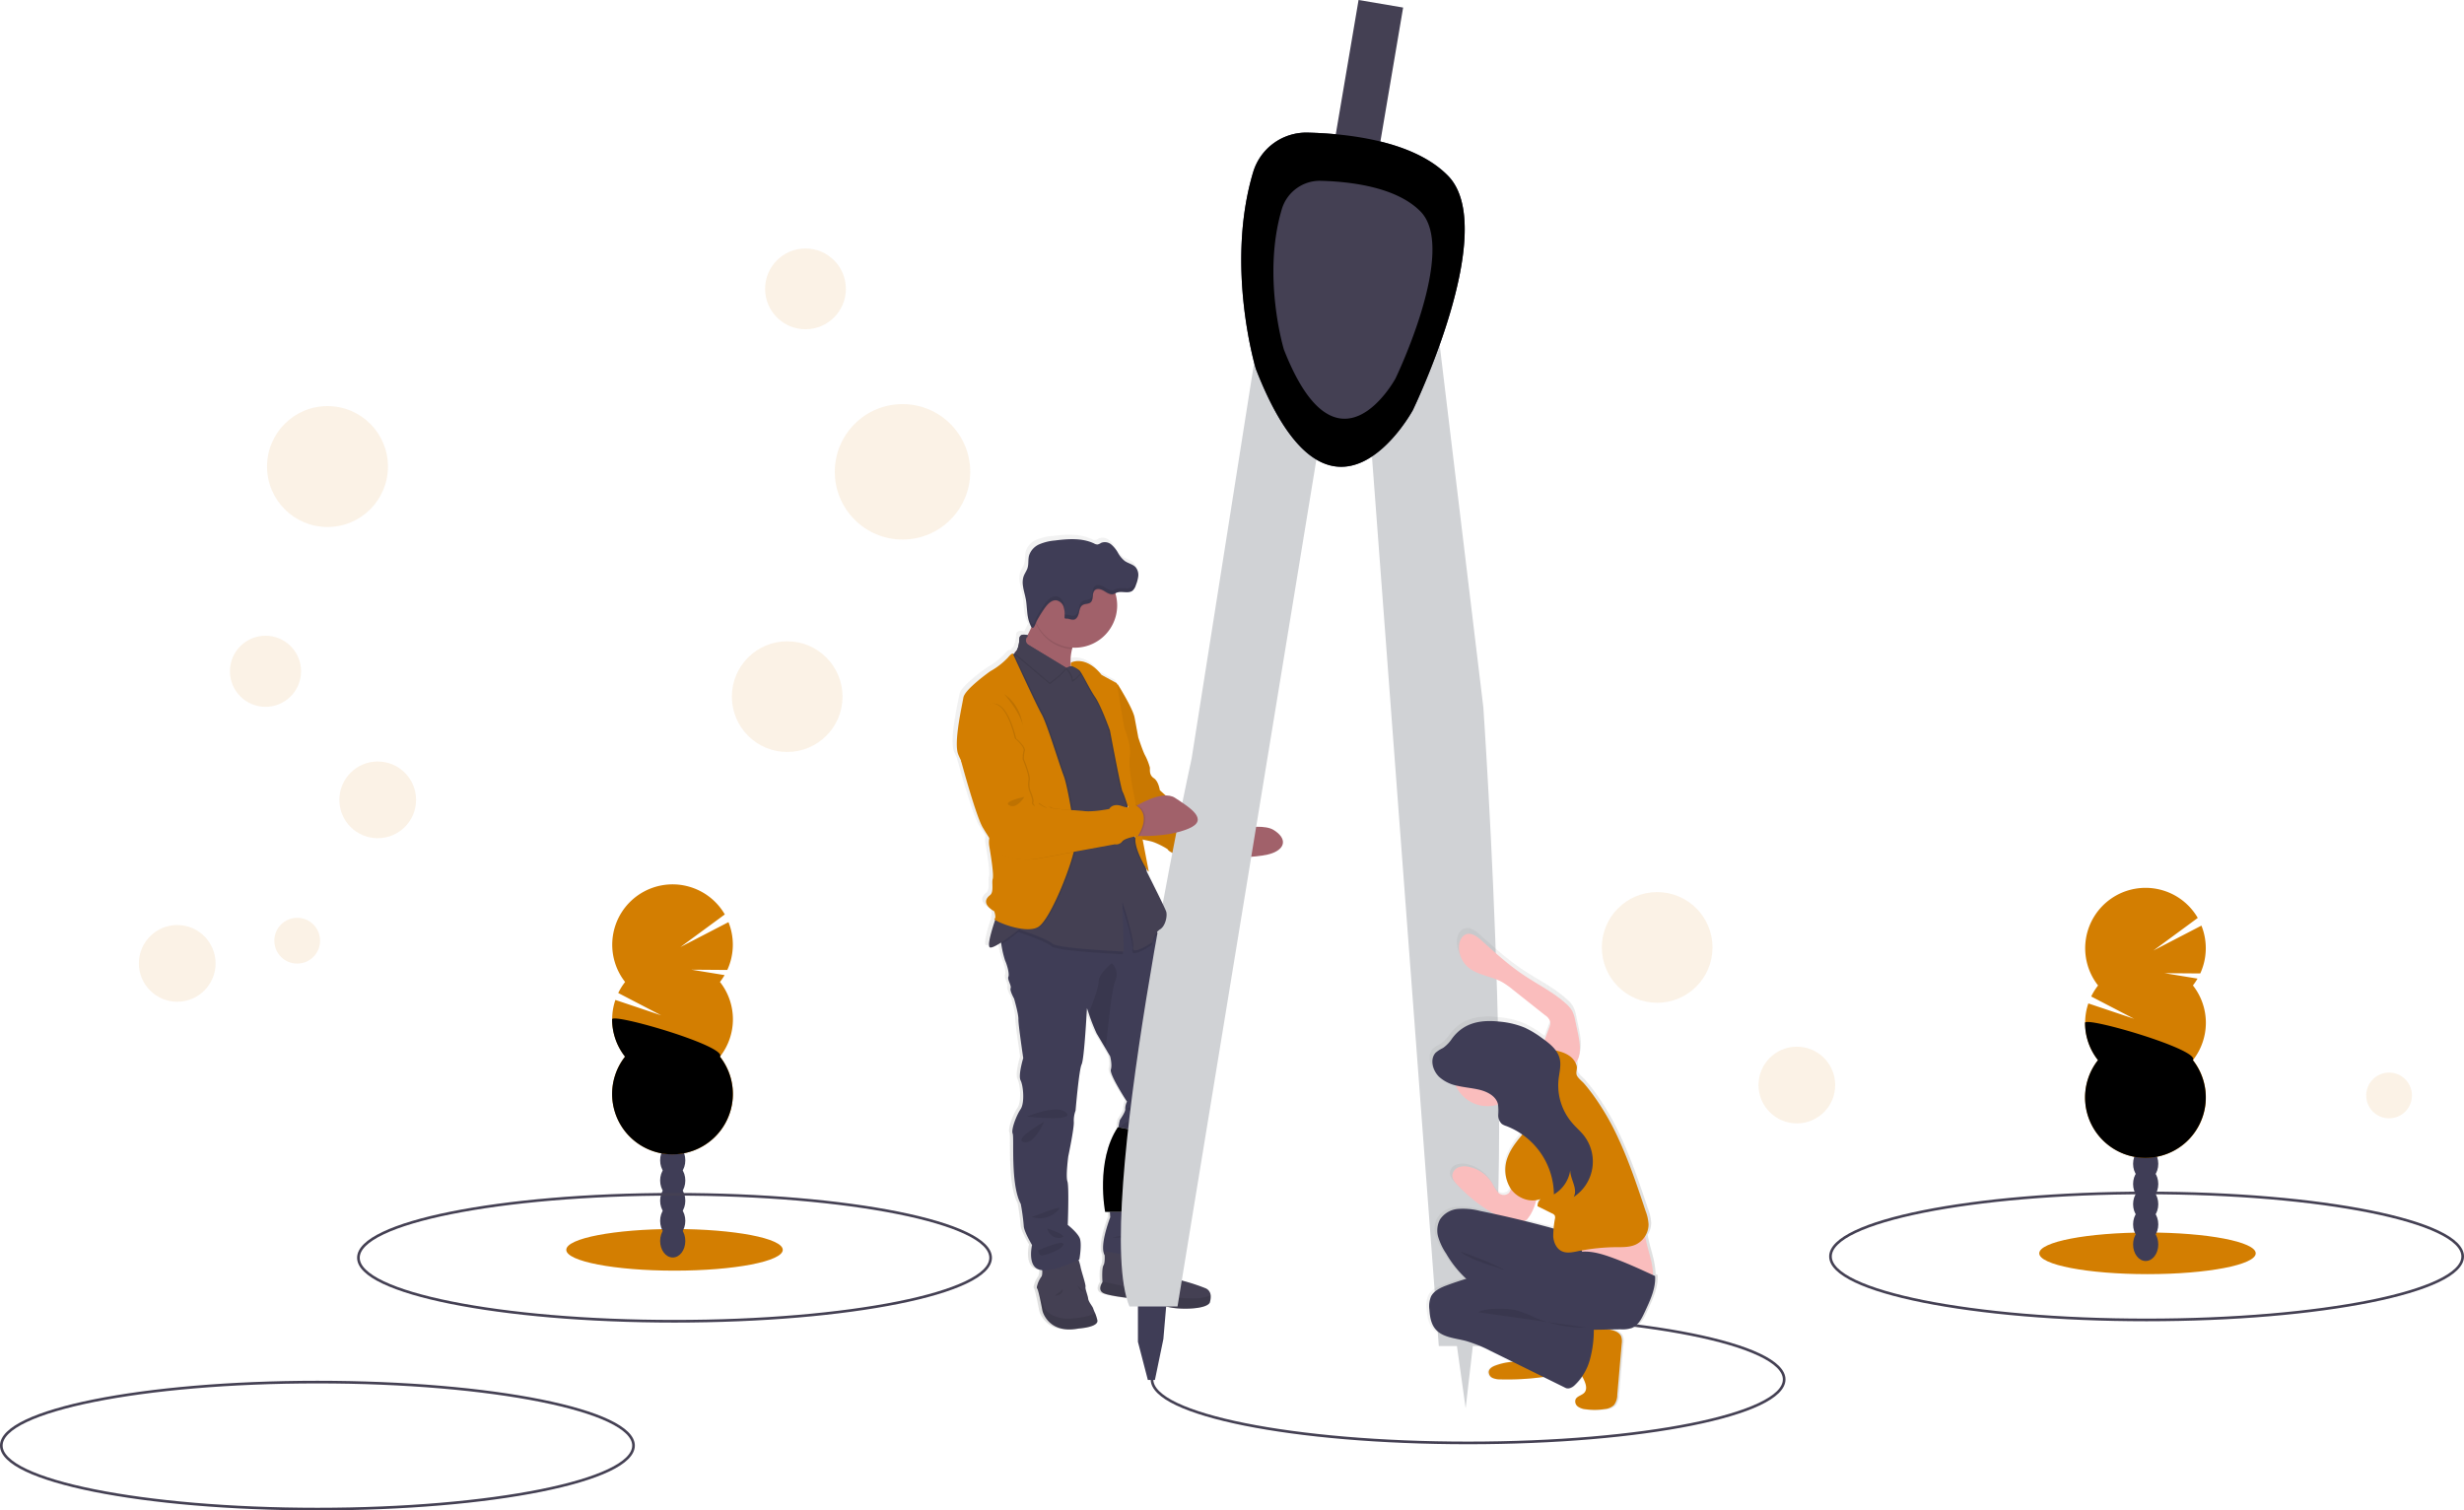 <svg xmlns="http://www.w3.org/2000/svg" xmlns:xlink="http://www.w3.org/1999/xlink" width="931.5" height="570.972" viewBox="0 0 931.5 570.971"><style><![CDATA[.B{opacity:.1}.C{fill:#d37e01}.D{fill:#444053}.E{fill:#3f3d56}.F{stroke:#444053}.G{fill:#a1616a}.H{fill:#d0d2d5}]]></style><defs><linearGradient id="A" gradientUnits="userSpaceOnUse"><stop offset="0" stop-color="gray" stop-opacity=".25"/><stop offset=".54" stop-color="gray" stop-opacity=".12"/><stop offset="1" stop-color="gray" stop-opacity=".1"/></linearGradient><linearGradient id="B" x1="626.74" y1="441.981" x2="539.27" y2="441.981" xlink:href="#A"/><linearGradient xlink:href="#A" id="C" x1="408.64" y1="502.572" x2="408.64" y2="202.162"/><path id="D" d="M422.6 426.102l8 1.6s-9.07 25.1-2.67 30.43H417.8s-3.74-19.22 4.8-32.03z"/><path id="E" d="M473.73 65.13a21 21 0 0 1 20.71-15c15.8.4 40.25 3.28 53 16.34 19.76 20.3-13.35 88.63-13.35 88.63s-31 57.13-59.26-15.48c-.04.06-11.76-38.82-1.1-74.5z"/><path id="F" d="M272.15 371.242a22.27 22.27 0 0 0 1.77-2.62l-12.5-2.05 13.53.1a22.87 22.87 0 0 0 .44-18.08l-18.16 9.42 16.78-12.33a22.82 22.82 0 1 0-37.69 25.54 22.52 22.52 0 0 0-2.6 4.16l16.24 8.44-17.32-5.82a22.78 22.78 0 0 0 3.68 21.43 22.82 22.82 0 1 0 35.87 0 22.82 22.82 0 0 0 0-28.21z"/><path id="G" d="M231.4 385.342a22.71 22.71 0 0 0 4.89 14.11 22.82 22.82 0 1 0 35.87 0c3.06-3.88-40.76-16.67-40.76-14.1z"/></defs><ellipse cx="811.5" cy="474.972" rx="119.5" ry="24" fill="none" class="F"/><path d="M360.54 283.792a27.37 27.37 0 0 0 1.19 2.61v.1s5.66 20.9 8.3 25.3l2.5 4a8.89 8.89 0 0 0 0 3c.8 4.66 1.77 11.07 1.33 12.48s.53 4.92-1 6.14-3.1 3.34 1.6 6.15c0 0 .88 2.37.1 2.9-.1.06 0 .2.22.36-1.3 3.82-3.18 10-2 10.44.65.25 2.4-.67 4.34-1.9.05.25.1.52.14.8a38.15 38.15 0 0 0 1.42 6.07c.86 1.9 1.72 5.13 1.26 6.2s1.26 3.42.86 4.35 1.33 3.95 1.33 3.95 1.72 5.86 1.65 7.84 1.86 14.75 1.86 14.75-2 6.6-1 8.5 1.65 8.5 0 10.94-3.72 7.83-3.05 9.28-.93 19.37 3.1 26.75a82.26 82.26 0 0 1 1.13 8.3c0 2 3.18 7.3 3.18 7.3s-1.92 8 2.8 9.35a4.43 4.43 0 0 0 1 .19 4.49 4.49 0 0 1-.34 2.58 10.2 10.2 0 0 0-1.68 3.72 1 1 0 0 0 .09.75c.53.6 2 8.5 2 8.5s2.12 8.9 13.8 6.72c0 0 7.9-.46 7.23-3.23a18.16 18.16 0 0 0-.86-2.68 17.33 17.33 0 0 1-.74-1.73c-.13-.66-1.8-2.5-1.92-3.76s-1.2-3.7-1-4.48-1.8-6.45-1.93-7.7a13.07 13.07 0 0 0-.75-2.56l.42-.2s1.06-5.93.14-8.1-4.58-5-4.58-5 .53-14.56-.13-16.54.33-9.48.33-9.48 2.25-10.6 2.12-13a11 11 0 0 1 .66-4.35s1.4-15.6 2.32-17.6 2-21.34 2-21.34l.62 1.78a68.37 68.37 0 0 0 3.1 7.83c.5.8 2 3.36 3.28 5.5l1.9 3.2s.86 3.1.26 5 6.17 12.18 6.17 12.18a6.09 6.09 0 0 0-.66 2.77c.2 1-2.06 4.15-2.06 4.15s-.86 2.83-.33 3.82-.86 6.85-.86 6.85-2.26 12.9-2.8 14.43.27 11.92.27 11.92-4.16 10.65-2.23 14.2c.08 1.3.1 3.3-.42 4.12-.7 1.08-.5 5.07-.42 6.17v.3s-2.26 3 .6 4.22 12.54 2.1 12.54 2.1 9.2 2.64 13.65 3.36 13.73.46 14.4-2.24a7.21 7.21 0 0 0 .24-2.58 3.21 3.21 0 0 0-1.83-2.56 75.24 75.24 0 0 0-8.36-2.77s-4.38-1-4.78-2.9-6.63-7.18-6.63-7.18-.07-.37-.2-.87h.2l-.3-.3c-.3-1-.8-2.32-1.42-2.07a1.5 1.5 0 0 1 .68-2.06c2.4-1.3 3.85-5.46 3.18-9.94s-.8-3.7.6-6.26a12.3 12.3 0 0 0 1-6.19l3.67-13.68a20.7 20.7 0 0 0 1.06-5.2 9.72 9.72 0 0 1 1.06-4s1.66-9.5 3.12-11.66-1-9.82-1-9.82-2.25-11.85-2.12-17.26-5.84-24.17-5.84-24.17a6.28 6.28 0 0 1-.92-4.09c.12-1.12-.58-2.94-1.37-4.57l-.25-.5a4.43 4.43 0 0 1 1.09-1c1.64-1 2.4-3.63 2.42-5.48l-22.6-53.3c0-.16 10.47-21.55 10.44-21.7-.62-3.5-6.54-12.82-6.54-12.82a.75.75 0 0 0-.25-.29c-1.33-.6-5.83-3.16-5.83-3.16-3.53-4.36-6.84-5.26-9-5.23a6.12 6.12 0 0 0-2 .31 4.41 4.41 0 0 0-.67.27l-.1.87a17.84 17.84 0 0 1 .47-6c.05-.17.1-.35.14-.52h1a16.12 16.12 0 0 0 16.17-16.07 16.32 16.32 0 0 0-.62-4.45l-.08-.23.5-.22c2-.74 4.5.52 6.13-.82a4.65 4.65 0 0 0 1.22-2.11 12.67 12.67 0 0 0 .89-3.35v-.6a1.09 1.09 0 0 0 0-.18 1.7 1.7 0 0 0 0-.22v-.27c0-.1 0 0 0 0a3.89 3.89 0 0 0-.86-2c-1.06-1.24-2.83-1.54-4.17-2.45a10.09 10.09 0 0 1-2.67-3.13 11.64 11.64 0 0 0-2.59-3.19 3.81 3.81 0 0 0-3.89-.61 4.39 4.39 0 0 1-1.28.6 2.67 2.67 0 0 1-1.41-.38c-4.6-2.15-10-1.77-15-1.13a19.51 19.51 0 0 0-5.91 1.42 7 7 0 0 0-4 4.33c-.4 1.55-.1 3.23-.6 4.76-.34 1-1 1.92-1.42 2.93a6 6 0 0 0-.38 1.65v.16c-.17 2.27.72 4.66 1.15 7 .6 3.2.3 6.66 1.66 9.68a5.79 5.79 0 0 0 .52 1.06l-1.5 3.05c-.74-.2-3-.7-3.08 1.27a10.78 10.78 0 0 1-1.1 4.64 3.29 3.29 0 0 1-.33.23.64.64 0 0 0-.37.65l-.26.2a.64.64 0 0 0-.32.11c-.14-.24-.6-.26-2.06 1.48a28.1 28.1 0 0 1-6.63 5.1s-9.82 6.85-10.35 10-3.8 16.9-2.13 21.48zm43.12-33.42v-.1l.12.06zm26.68 224a2.14 2.14 0 0 1-.84.17z" fill="url(#C)"/><path d="M407.73 502.232c-11.53 2.16-13.63-6.68-13.63-6.68s-1.44-7.86-2-8.45a1 1 0 0 1-.09-.75 10.24 10.24 0 0 1 1.66-3.7c.72-.85.13-4.4.13-4.4l13.36-3.4a20.05 20.05 0 0 1 1.31 3.93c.14 1.24 2.1 6.88 1.9 7.66s.86 3.2 1 4.46 1.77 3.08 1.9 3.73a14 14 0 0 0 .72 1.73 16.83 16.83 0 0 1 .85 2.66c.68 2.74-7.1 3.2-7.1 3.2z" class="D"/><path d="M407.73 502.232c-11.53 2.16-13.63-6.68-13.63-6.68s-1.44-7.86-2-8.45a1 1 0 0 1-.09-.75l2.77 8s2.3 4.8 10.8 4.06c4.85-.4 7.23-1.3 8.4-2a16.83 16.83 0 0 1 .85 2.66c.7 2.7-7.1 3.16-7.1 3.16zm-8.98-12.45s2.9.07 3.08-2.3z" class="B"/><path d="M448.87 412.352c-1.44 2.16-3.08 11.6-3.08 11.6a9.92 9.92 0 0 0-1 4 20.26 20.26 0 0 1-1 5.18l-3.8 13.56a12.27 12.27 0 0 1-1 6.15c-1.37 2.56-1.24 1.77-.6 6.23s-.78 8.58-3.14 9.9 1.05 4.4 1.05 4.4-15.07 4.06-18.22 1.57 1.64-14.8 1.64-14.8-.78-10.35-.26-11.86 2.75-14.35 2.75-14.35 1.38-5.83.85-6.8.33-3.8.33-3.8 2.23-3.15 2-4.13a6.16 6.16 0 0 1 .66-2.75s-6.68-10.22-6.1-12.12-.26-5-.26-5l-1.86-3.18-3.25-5.47a69.83 69.83 0 0 1-3.05-7.78l-.62-1.78s-1 19.26-2 21.22-2.3 17.5-2.3 17.5a10.88 10.88 0 0 0-.66 4.32c.13 2.42-2.1 13-2.1 13s-1 7.47-.32 9.44.13 16.44.13 16.44 3.6 2.82 4.52 5-.13 8.06-.13 8.06-10.48 5.24-15.14 3.86-2.75-9.3-2.75-9.3-3.14-5.24-3.14-7.27a82.19 82.19 0 0 0-1.12-8.26c-4-7.34-2.42-25.15-3.07-26.6s1.37-6.8 3-9.23 1-9 0-10.88 1-8.45 1-8.45-1.9-12.7-1.83-14.67-1.64-7.8-1.64-7.8-1.7-3-1.3-3.93-1.3-3.28-.85-4.32-.4-4.26-1.25-6.16a39.49 39.49 0 0 1-1.4-6l-.7-4.25 10.8-8.7 27-7.08 10.24-3.33 9.9 15.6s1 1.63 1.93 3.5c.78 1.62 1.47 3.43 1.35 4.55a6.27 6.27 0 0 0 .92 4.06s5.9 18.67 5.76 24 2.1 17.17 2.1 17.17 2.42 7.63.98 9.8z" class="E"/><path d="M388.2 422.112s11.53-4.9 14.93-1.44-14.93 1.44-14.93 1.44zm6.5 1.96s-11.7 6.6-7.7 7.67 7.7-7.67 7.7-7.67zm34.84-5.7s-5 .32-3.08 1.3 3.08-1.3 3.08-1.3zm6.23 1.5c-.07.33-14.48 5-11.66 7.08s11.66-7.08 11.66-7.08zm-45.87 40.1c2.16-.32 14.22-5.9 9.5-1.9a9.4 9.4 0 0 1-9.5 1.89zm5.97 4.4s1.05 4.07 5.05 3.54-5.05-3.54-5.05-3.54zm-3.34 8.26c.72-.2 9.3-4.13 9.5-2.3s-8.2 5-8.84 4.06a3.52 3.52 0 0 1-.66-1.77zm27.77-4.72c1-.06 10.87-3.2 12.84-.4zm8.92 1.84s1.7-1.5 3.4-.72-3.4.72-3.4.72zm-21.75 16.24a2.92 2.92 0 0 0 2.22 2.3z" class="B"/><path d="M457.45 492.142c-.65 2.7-9.83 2.95-14.2 2.23s-13.5-3.34-13.5-3.34-9.56-.92-12.38-2.1-.6-4.2-.6-4.2v-.28c-.07-1.1-.26-5.07.4-6.14.8-1.25.33-5.3.33-5.3s13.56 2.62 13.82 1.38 2.36-3 3.34-3.4 1.7 3.28 1.7 3.28 6.16 5.24 6.55 7.14 4.7 2.88 4.7 2.88a73.26 73.26 0 0 1 8.26 2.75 3.18 3.18 0 0 1 1.81 2.54 7.14 7.14 0 0 1-.26 2.57z" class="D"/><path d="M457.45 492.142c-.65 2.7-9.83 2.95-14.2 2.23s-13.5-3.34-13.5-3.34-9.56-.92-12.38-2.1-.6-4.2-.6-4.2v-.28l13.7 3s6.75 2.88 11.07 2.88c3.78 0 12.23 1.55 16.16-.8a7.14 7.14 0 0 1-.26 2.6zm-18.55-10.35s-.65 4.32-3.27 5.77z" class="B"/><path d="M480.9 322.552c-3.9 1.48-12.9 1.64-16.9 1.64h-2l-2.57-5.24 2.57-4.37s2.36-.65 5.5-1.22c4.63-.83 11-1.48 14 .4 5.04 3.13 4.5 6.93-.6 8.8z" class="G"/><path d="M421.33 259.842l1.14-1.3s5.85 9.26 6.46 12.75l1.4 7.5s1.48 4.54 2.45 6.55a22.15 22.15 0 0 1 1.92 4.81c.08.87-.35 2.8 1.48 4s2.27 4.54 2.27 4.54 6.64 6.46 10.14 6.64 13.53 1.92 13.2 3.66 4.2 2.8 6 3.24-11.78 5.7-3.78 12.45c0 0-5.07 1-5.6 2.27s-5.85-.7-5.85-.7-1.14-2.7-5.07-2.88-5.94-1.92-5.94-2.18-3.93-2.45-6.1-3.06-5.07-.87-5.16-1.5-13.1-56.77-13.1-56.77z" class="C"/><path d="M421.33 260.062l1.14-1.3s5.85 9.26 6.46 12.76l1.4 7.5s1.48 4.54 2.45 6.55a22.32 22.32 0 0 1 1.92 4.8c.08.88-.35 2.8 1.48 4s2.27 4.54 2.27 4.54 6.64 6.47 10.14 6.64 13.53 1.92 13.2 3.67 4.2 2.8 6 3.23-11.78 5.7-3.78 12.43c0 0-5.07 1-5.6 2.27s-5.85-.7-5.85-.7-1.14-2.7-5.07-2.88-5.94-1.92-5.94-2.2-3.93-2.44-6.1-3.05-5.07-.88-5.16-1.5-13.1-56.78-13.1-56.78z" opacity=".05"/><path d="M555 497.462c66 0 119.5 10.75 119.5 24s-53.5 24-119.5 24-119.5-10.74-119.5-24" stroke-miterlimit="10" fill="none" class="F"/><path d="M513.594 0l16.85 2.86-21.257 125.28-16.85-2.86z" class="D"/><path d="M557.28 504.59l-6.94 1.06 3.74 26.7z" class="H"/><path d="M433.94 521.67h2.67l3.2-15.48 1.6-18.7-11.22 3.2v16.56z" class="E"/><use xlink:href="#D" class="H"/><use xlink:href="#D" class="B"/><path d="M476.12 124.432l-25.63 162.3s-37.9 173-23.5 207.17h18.16l54.46-332.1zm65-20.16l19.65 163.14s14.3 207.83-1.36 241.44h-15.48l-27.66-368.1z" class="H"/><use xlink:href="#E" class="D"/><use xlink:href="#E" class="B"/><path d="M484.6 79.01a15 15 0 0 1 14.75-10.66c11.25.3 28.65 2.34 37.7 11.64 14.07 14.44-9.5 63.1-9.5 63.1s-22 40.67-42.2-11c0-.03-8.35-27.68-.75-53.08z" class="D"/><path d="M539.33 494.802c.17 2.58.57 5.3 2.2 7.3 2.7 3.34 7.6 3.6 11.8 4.65a52 52 0 0 1 9.34 3.68l9.1 4.3a23.69 23.69 0 0 0-6.82 1.42c-1.17.43-2.45 1.14-2.62 2.36a2.52 2.52 0 0 0 1.51 2.42 7.12 7.12 0 0 0 3 .53 100.83 100.83 0 0 0 16.2-.85l.64-.1q4.14 2.05 8.24 4.2c1.14.6 2.5 0 3.47-.84a18.4 18.4 0 0 0 3.08-3.52c.16.28.32.55.45.82.88 1.7 1.7 3.9.45 5.34-1 1.12-2.9 1.3-3.46 2.67a2.41 2.41 0 0 0 .93 2.71 6.16 6.16 0 0 0 2.91 1 25.83 25.83 0 0 0 7.45-.06 6 6 0 0 0 3.6-1.53 6.6 6.6 0 0 0 1.28-4l1.7-19.43a5.83 5.83 0 0 0-.2-2.76c-.68-1.65-2.65-2.34-4.43-2.63h-.2c1.48 0 3-.07 4.6-.07a11 11 0 0 0 4.12-.52c2.54-1 3.9-3.67 5-6.13 2-4.32 4.3-9 4-13.8l-.78-.35c-.07-5.1-2.2-9.88-3-14.87a8.28 8.28 0 0 0 1.33-4.5 16.64 16.64 0 0 0-1.13-5.12c-3.17-9.42-6.34-18.87-10.58-27.87a96.41 96.41 0 0 0-10-17q-1.53-2-3.18-4c-.8-.92-2.6-2.22-2.92-3.4s.37-2.3 0-3.5a5.94 5.94 0 0 0-.36-.91c2.34-3.1 1.68-7.58.86-11.44l-1-4.8a13 13 0 0 0-1.24-3.81 11.13 11.13 0 0 0-2.39-2.71c-4.92-4.44-11-7.4-16.53-11.07-5.85-3.9-11.08-8.62-16.32-13.3-1.6-1.42-3.6-2.95-5.68-2.35s-2.93 2.84-3 4.88a10.06 10.06 0 0 0 3.25 7.54c3.62 3.3 9.1 3.58 13.4 5.92a31.35 31.35 0 0 1 4.21 2.93l12.52 9.83a4.35 4.35 0 0 1 1.95 2.54 4.09 4.09 0 0 1-.3 1.88c-.47 1.44-1.27 3.25-1.86 5.08l-1-.72a39.2 39.2 0 0 0-6.63-4 32.91 32.91 0 0 0-9.71-2.33c-7.4-.83-14 .3-18.52 6.48a13.7 13.7 0 0 1-3.51 3.61 13 13 0 0 0-2.85 1.81c-2.32 2.57-1 6.83 1.18 9a14 14 0 0 0 6.58 3.43 13.52 13.52 0 0 0 16.42 7.36 20.1 20.1 0 0 1 .09 3.88 4.47 4.47 0 0 0 1.41 3.59 5.88 5.88 0 0 0 1.72.8 26.39 26.39 0 0 1 6.23 3.25 32 32 0 0 0-5.52 8.25 13.42 13.42 0 0 0 1 12.48l.06.08a4.14 4.14 0 0 1-.91 1.68 3 3 0 0 1-4.13-.42 15.72 15.72 0 0 1-2.16-3.33 13.94 13.94 0 0 0-9-6.36 7.23 7.23 0 0 0-4.15.17 3.66 3.66 0 0 0-2.41 3.12c0 1.5 1.1 2.76 2.18 3.83a63.59 63.59 0 0 0 11 9.1 35.41 35.41 0 0 0 3.37 1.84q-3-.63-5.92-1.23a26.77 26.77 0 0 0-8.35-.73 9.32 9.32 0 0 0-7 4.08 9 9 0 0 0-.65 6.8 22.86 22.86 0 0 0 3.07 6.3 44.85 44.85 0 0 0 7.67 9.6c-2.5.75-5 1.57-7.44 2.47s-5 2-6.12 4.24a9.72 9.72 0 0 0-.61 5.1zm36.8-34h.1a3.13 3.13 0 0 0 1.31-1.11 18.14 18.14 0 0 0 3.16-6.84 7.71 7.71 0 0 0 1.7-.43 3.8 3.8 0 0 0-1.18 2.76l5.64 2.76a2.1 2.1 0 0 1 1 .79 2 2 0 0 1 .11 1.18c-.16 1.3-.4 2.58-.57 3.86-1.7-.5-3.35-.9-4.84-1.3l-6.42-1.66z" fill="url(#B)"/><path d="M577.2 407.682a10.81 10.81 0 0 0 8.4-1.35 5.15 5.15 0 0 1 1.63-.76 3.32 3.32 0 0 1 2.78 1.11c2.4 2.4 2.68 6.33 1.44 9.48s-3.73 5.63-6.34 7.78a57.55 57.55 0 0 1-6.67 4.74 12.36 12.36 0 0 0-6.84-6.65c-2.74-1.06-4.74-3.9-6.3-6.38-1.17-1.84-2.2-1.76-1.16-3.66a27.68 27.68 0 0 1 4.16-5 16.25 16.25 0 0 0 2.24-3c.7-1.26.54-2.08 1.62-1.08.7.66 1 2.1 1.82 2.86a8 8 0 0 0 3.23 1.91zm8.58-19.5a4.23 4.23 0 0 0 .29-1.85 4.34 4.34 0 0 0-1.91-2.51l-12.23-9.7a30 30 0 0 0-4.1-2.89c-4.22-2.3-9.55-2.58-13.1-5.84a10.05 10.05 0 0 1-3.18-7.45c0-2 1-4.26 2.9-4.82s4 .92 5.56 2.33c5.1 4.6 10.2 9.27 15.92 13.1 5.4 3.64 11.35 6.54 16.16 10.93a10.88 10.88 0 0 1 2.23 2.61 13.4 13.4 0 0 1 1.21 3.77l1 4.74c.84 4 1.52 8.65-1.17 11.72a4.27 4.27 0 0 1-3.26 1.61 6.42 6.42 0 0 1-2.51-.86c-2-1-5.62-2-6.23-4.5-.78-3.13 1.47-7.5 2.42-10.4zm-19.5 62.5a16 16 0 0 1-2.11-3.28 13.61 13.61 0 0 0-8.78-6.28 7.06 7.06 0 0 0-4 .16 3.61 3.61 0 0 0-2.35 3.09c0 1.48 1.07 2.72 2.12 3.77a62 62 0 0 0 10.76 9 28.38 28.38 0 0 0 13.09 4.54 3.3 3.3 0 0 0 1.4-.13 3.13 3.13 0 0 0 1.28-1.09c2.48-3.18 3.34-7.3 4-11.28-.24 1.43-8.3-1.9-9.2-1.48-1.34.63-1.2 2.5-2.18 3.4a2.89 2.89 0 0 1-4.03-.43zm58.65 31.42a2.65 2.65 0 0 1-.28 1.45c-.55.86-1.8.87-2.8.72a51.18 51.18 0 0 1-6.89-1.66l-20.53-5.93a1.87 1.87 0 0 1-.88-.43 1.82 1.82 0 0 1-.41-.9 24.15 24.15 0 0 1-.45-9 2.4 2.4 0 0 1 .41-1.21 2.42 2.42 0 0 1 1.7-.64 87 87 0 0 1 9.68-.44 48.85 48.85 0 0 0 6.29-.14c2.7-.32 5.8-1.87 8.52-1.63 2.35.2 2.25 2 2.5 4 .67 5.3 3.1 10.4 3.15 15.8z" fill="#fabdbd"/><path d="M559.37 457.732a25.61 25.61 0 0 0-8.16-.73 9.08 9.08 0 0 0-6.83 4 8.89 8.89 0 0 0-.64 6.72 23.25 23.25 0 0 0 3 6.21 40.83 40.83 0 0 0 8.77 10.56l5.36 4c3.58 3.13 5.8 7.5 7.93 11.75 2 4 4 8.08 4.86 12.48a1.25 1.25 0 0 0 .43.89 1.19 1.19 0 0 0 .89.06l9.85-1.82a1.54 1.54 0 0 0 1.38-2.34 68.92 68.92 0 0 0-11.75-25.41 22.55 22.55 0 0 0 19.82 5.74 7.74 7.74 0 0 0 3.76-1.63c2.2-2 2.1-5.4 1.6-8.32a61.07 61.07 0 0 0-1.82-7.67c-1.85-6-9.83-7.62-15.24-9.08q-11.52-3.05-23.22-5.4z" class="E"/><path d="M566.66 478.992a10.83 10.83 0 0 1 3.74 2.48c-1.77-2-6.83-3-9.3-3.93-3.07-1.14-6.42-2.3-9-4.34a107.88 107.88 0 0 1 14.57 5.79z" class="B"/><path d="M598.56 521.14c.85 1.68 1.66 3.85.44 5.28-.94 1.1-2.82 1.3-3.38 2.63a2.39 2.39 0 0 0 .91 2.68 5.88 5.88 0 0 0 2.84 1 25.37 25.37 0 0 0 7.28-.06 5.84 5.84 0 0 0 3.51-1.51 6.58 6.58 0 0 0 1.25-4l1.67-19.18a6 6 0 0 0-.19-2.73c-.67-1.63-2.6-2.3-4.33-2.6a23.24 23.24 0 0 0-5.89-.24 6.22 6.22 0 0 0-3.67 1.26 7.09 7.09 0 0 0-1.73 4c-.45 2.28-1.7 5.44-1.44 7.75.17 1.9 1.9 4.03 2.73 5.7zm-22.08-6.198a23.35 23.35 0 0 0-11.11 1.25c-1.14.42-2.4 1.13-2.56 2.33a2.49 2.49 0 0 0 1.48 2.39 7 7 0 0 0 2.94.53 99.64 99.64 0 0 0 15.82-.84 8.51 8.51 0 0 0 3.85-1.21 3 3 0 0 0 1.21-3.56c-.63-1.32-2.35-1.73-3.18-2.92-.6-.86-.75-2.13-1.7-2.58a2.89 2.89 0 0 0-2.15.16c-1 .35-3.4.7-4.1 1.53a11.49 11.49 0 0 0-.52 2.92z" class="C"/><circle cx="562.32" cy="405.042" r="13.13" fill="#fabdbd"/><path d="M593.46 399.262c-2.1-1.55-4.77-2.08-7.34-2.56a3.84 3.84 0 0 0-2.64.13 3.9 3.9 0 0 0-1.27 1.56 14.52 14.52 0 0 0-1.74 4.15 4.82 4.82 0 0 0 1 4.23c.78.8 1.9 1.2 2.7 2a5 5 0 0 1 1.18 4.32 12.93 12.93 0 0 1-1.75 4.27 72.33 72.33 0 0 1-6.58 9.68c-2.55 3.17-5.4 6.22-6.9 10a13.38 13.38 0 0 0 1 12.32c2.43 3.54 7.27 5.44 11.28 3.9a3.72 3.72 0 0 0-1.14 2.72l5.5 2.73a2.08 2.08 0 0 1 1 .78 2 2 0 0 1 .1 1.16 36.47 36.47 0 0 0-.67 6.73c.15 2.25 1.18 4.62 3.22 5.6 1.87.9 4.1.42 6.13 0a76.53 76.53 0 0 1 14.47-1.52c2.42 0 4.92.06 7.15-.88a8.5 8.5 0 0 0 5.07-7.69 16.4 16.4 0 0 0-1.11-5.06c-3.1-9.3-6.2-18.62-10.33-27.5a96.65 96.65 0 0 0-9.81-16.8c-1-1.33-2-2.64-3.1-3.9-.78-.9-2.53-2.2-2.85-3.35s.36-2.28 0-3.46a7 7 0 0 0-2.55-3.55z" class="C"/><path d="M625.68 482.372c-5.76-2.66-11.52-5.32-17.5-7.4-4.4-1.52-9.33-2.7-13.66-1-1.3.52-2.48 1.27-3.73 1.88-4.2 2-9 2.34-13.63 2.85a128 128 0 0 0-30.15 7.17c-2.33.86-4.84 2-6 4.18a9.57 9.57 0 0 0-.64 5c.17 2.55.56 5.23 2.15 7.22 2.64 3.3 7.43 3.55 11.53 4.6a50.53 50.53 0 0 1 9.13 3.64l28.57 14.1c1.1.6 2.44 0 3.38-.83a20.79 20.79 0 0 0 5.9-9.72 41.94 41.94 0 0 0 1.5-11.38c3.68 0 6.67-.16 10.35-.16a10.7 10.7 0 0 0 4-.51c2.47-1 3.8-3.63 4.92-6.05 1.98-4.27 4.2-8.9 3.9-13.58z" class="E"/><path d="M558.8 496.042c2.6-1.26 5.6-1.3 8.48-1.27a28.06 28.06 0 0 1 5.26.4 41.53 41.53 0 0 1 7.69 2.89 48.82 48.82 0 0 0 19.38 3.8" class="B"/><path d="M543.86 406.902a14.32 14.32 0 0 0 7.08 3.55c2.6.6 5.28.83 7.9 1.4 3.22.7 6.74 2.4 7.47 5.63a18.7 18.7 0 0 1 .1 3.89 4.41 4.41 0 0 0 1.35 3.51 6 6 0 0 0 1.68.79 28 28 0 0 1 18 25.84 12.73 12.73 0 0 0 6.18-9.12c0 3.48 3 7 1.3 10.1a16 16 0 0 0 3.85-23.25c-1.32-1.68-3-3.08-4.38-4.7a21.74 21.74 0 0 1-5.18-16.6c.3-2.53 1-5.1.47-7.58-.77-3.45-3.8-5.85-6.68-7.9a38.39 38.39 0 0 0-6.48-3.94 31.86 31.86 0 0 0-9.49-2.31c-7.2-.8-13.62.3-18.1 6.4a13.17 13.17 0 0 1-3.42 3.56 12.89 12.89 0 0 0-2.79 1.79c-2.3 2.54-1 6.74 1.13 8.9z" class="E"/><path d="M409 260.49c-.4-.17-28.9-11.94-25-14.28 2.33-1.4 5.2-7.27 7.16-11.88 1.37-3.2 2.3-5.8 2.3-5.8s22.88-4.06 14.7 10a26.09 26.09 0 0 0-2.89 6.91c-2.36 9.5 3.5 14.88 3.74 15.06z" class="G"/><path d="M408.12 238.482a26.09 26.09 0 0 0-2.89 6.91 16 16 0 0 1-13.5-9.5 14 14 0 0 1-.6-1.56l2.3-5.8s22.88-4.06 14.7 9.96z" class="B"/><path d="M422.34 228.922a16 16 0 0 1-30.61 6.45 15.79 15.79 0 0 1-1.36-6.45 16 16 0 0 1 31.35-4.43 16.18 16.18 0 0 1 .62 4.43z" class="G"/><path d="M437.76 352.772a9.73 9.73 0 0 0-2.32 4.42s-7.86 5.37-7.34 2-4.1-17.2-4.1-17.2l.52 18.74s-25.15-1.18-27-3-12.52-5.4-12.52-5.4-3.3 2.64-6.32 4.64l-.7-4.25 10.8-8.7 27-7.08 10.14-3.26 9.9 15.6s1.02 1.62 1.93 3.5z" class="B"/><path d="M438.58 351.292c-2.1 1.3-2.88 4.85-2.88 4.85s-7.86 5.37-7.34 2-4.06-17.16-4.06-17.16l.53 18.74s-25.16-1.18-27-3-12.58-5.37-12.58-5.37-9.3 7.47-11 6.8 3-13.36 3-13.36l4.84-74.42s-1.3-22.14.66-22.93a2.6 2.6 0 0 0 .82-.52c1.3-1.16 1.7-3.52 1.8-5.5.13-2.35 3.27-1.18 3.27-1.18l-1.83 2.36 16.38 9.96a19.49 19.49 0 0 1 2-.89c1.44-.55 3.35-1.07 4.6-.55a4.51 4.51 0 0 1 1.72 1.55 19.17 19.17 0 0 1 2.21 4.48l5.9 9.95 3 13.76c0 .52.92 12.58 2 13.9s2.1 7.86 1.7 9.83.65 9.3.65 9.3c4.33 3.54 6.55 15.6 6.55 15.6s6.82 13.5 7.34 15.07-.2 5.44-2.3 6.75z" class="D"/><path d="M403.07 252.942c-1.6 2.36-6.2 5.67-6.2 5.67l-13.28-11.2c1.3-1.16 1.7-3.53 1.8-5.5.13-2.36 3.27-1.18 3.27-1.18l-.38.5a2.12 2.12 0 0 0 .57 3.1z" class="B"/><path d="M403.07 252.412c-1.6 2.36-6.2 5.68-6.2 5.68l-13.28-11.22c1.3-1.16 1.7-3.52 1.8-5.5.13-2.35 3.27-1.18 3.27-1.18l-.38.5a2.12 2.12 0 0 0 .57 3.1z" class="D"/><path d="M409.2 254.182c-1.72 2.05-4.15 4.38-4 3.2s-1.45-3.74-2.44-4.9a7.3 7.3 0 0 1 4.76.13 4.51 4.51 0 0 1 1.68 1.55z" class="B"/><path d="M409.47 253.392c-1.72 2.06-4.15 4.38-4 3.22s-1.3-3.06-2.3-4.2c1.44-.55 3.35-1.07 4.6-.55a4.4 4.4 0 0 1 1.69 1.54z" class="D"/><path d="M383.6 247.522s.17-1.57-2.1 1.14a27.69 27.69 0 0 1-6.5 5.02s-9.7 6.82-10.22 10-3.67 16.77-2 21.3 14.33 26.3 14.33 26.3-3.32 3.93-2.54 8.56 1.75 11 1.3 12.4.53 4.9-1 6.1-3.05 3.32 1.58 6.12c0 0 .87 2.36.08 2.88s11.62 5.94 16.5 3.06 13.72-25.94 13.9-31.1-2.7-22.18-4.28-26.2-6.3-19.66-8.3-23.15-10.76-22.45-10.76-22.45z" class="B"/><path d="M383.07 247.522s.18-1.57-2.1 1.14a27.69 27.69 0 0 1-6.55 5.06s-9.7 6.82-10.22 10-3.67 16.77-2 21.3 14.32 26.3 14.32 26.3-3.32 3.93-2.53 8.56 1.75 11 1.3 12.4.52 4.9-1 6.1-3.06 3.32 1.57 6.12c0 0 .88 2.36.1 2.88s11.62 5.94 16.5 3.06 13.7-25.94 13.9-31.1-2.7-22.18-4.28-26.2-6.3-19.66-8.3-23.15-10.72-22.5-10.72-22.5z" class="C"/><path d="M379.58 262.372s7.5 8.3 7.25 13.8c0 0 .1-8.9-7.25-13.8zm25.35-11.88s4.87-3 11 4.63l5.76 3.15 2.8 16.85s2.88 7 2.1 11 2.28 17.82 2.28 17.82l4.9 25.5c-.17.7-5.16-7.77-5.07-12s-4.2-17.3-4.8-18.08-4.8-23.24-4.8-23.24-3.4-9.52-5.6-12.66-4.9-9.1-6-10.14a11.55 11.55 0 0 0-2.7-1.74z" class="B"/><path d="M404.87 250.492s5.46-3 11.57 4.63l5.77 3.15s2.8 16.85 2.8 16.85 2.88 7 2.1 11 2.27 17.82 2.27 17.82l4.9 25.5c-.18.7-5.15-7.77-5.07-12s-4.2-17.3-4.8-18.08-4.8-23.24-4.8-23.24-3.4-9.44-5.6-12.6-4.9-9.1-6-10.14a10.93 10.93 0 0 0-3.23-1.74z" class="C"/><path d="M428.85 305.082s10.4-6.8 15.4-3.45 13.24 8.13 5.16 11.58-19.26 2.8-19.26 2.8z" class="G"/><path d="M421.62 370.812c-1.55 3.33-2.83 20-3.7 25.32l-3.25-5.47a69.83 69.83 0 0 1-3.05-7.78c1-2.4 3.7-9.28 3.7-11.8 0-3.08 5-6.95 5-6.95a5.78 5.78 0 0 1 1.29 6.68zm.1-146.32a4.74 4.74 0 0 1-.78.32c-1.23.33-2.43-.5-3.52-1.16s-2.6-1.15-3.55-.3c-1.23 1.12-.34 3.5-1.6 4.6-.8.7-2.07.45-3 1s-1.16 1.8-1.4 2.86-.67 2.28-1.72 2.6-2-.37-3-.34c-.2 0-.46 0-.6-.12a.64.64 0 0 1-.1-.47 10.24 10.24 0 0 0-.34-3.79 3.63 3.63 0 0 0-2.66-2.5c-1.84-.28-3.4 1.33-4.47 2.85a46.4 46.4 0 0 0-3.09 5c-.05.1-.1.2-.16.35a15.79 15.79 0 0 1-1.36-6.45 16 16 0 0 1 31.35-4.43z" class="B"/><path d="M395 229.782c1.08-1.52 2.63-3.13 4.47-2.85a3.64 3.64 0 0 1 2.66 2.49 10.07 10.07 0 0 1 .33 3.79.7.7 0 0 0 .11.48c.14.16.4.13.6.12 1 0 2.05.63 3 .34s1.5-1.53 1.72-2.6.47-2.28 1.4-2.86 2.17-.33 3-1c1.27-1.08.38-3.48 1.6-4.6.95-.86 2.46-.37 3.55.3s2.3 1.5 3.52 1.16a10.39 10.39 0 0 0 1.19-.51c1.95-.74 4.47.52 6.06-.8a4.71 4.71 0 0 0 1.21-2.1 12.9 12.9 0 0 0 .88-3.33 4.48 4.48 0 0 0-.88-3.26c-1-1.22-2.8-1.53-4.13-2.43a10.14 10.14 0 0 1-2.63-3.11 11.49 11.49 0 0 0-2.56-3.18 3.76 3.76 0 0 0-3.85-.6 4 4 0 0 1-1.26.59 2.52 2.52 0 0 1-1.39-.38c-4.54-2.14-9.83-1.76-14.8-1.12a19.06 19.06 0 0 0-5.84 1.41 7 7 0 0 0-3.94 4.31c-.4 1.54-.1 3.2-.58 4.73-.33 1-1 1.9-1.4 2.92-1.06 2.76.2 5.8.75 8.7.6 3.18.3 6.62 1.64 9.63.27.6.56 1.62 1.23 1.23.5-.3 1-2 1.25-2.5a48.14 48.14 0 0 1 3.1-4.99z" class="E"/><path d="M366.22 280.982l-2.36 6.7s5.6 20.8 8.2 25.16 6.46 10 6.46 10a24 24 0 0 0 14 1.74l29.43-5.4a2.92 2.92 0 0 0 2.8-1.05c1-1.4 5.94-2.1 5.94-2.1s5.76-8.38-1.3-11.88c0 0-.87 1.93-4.63.6s-4.9 1.05-4.9 1.05-6.12 1.23-9.52.8-11.88-.6-12.76-1.3a1.11 1.11 0 0 0-1.57.09 9.53 9.53 0 0 1-2.79-1.58c-.7-.78-1.66.88-1.66.88s-1.23-.7-.88-1.57-1.13-4.2-1.13-4.2a8.46 8.46 0 0 1-.26-3.93c.43-1.75-2.2-8-2.2-8a11.34 11.34 0 0 1 .35-3.15c.44-1.57-3.32-4.72-3.32-4.72s-3.67-17.8-11.44-12-6.48 13.88-6.48 13.88z" class="B"/><path d="M365.7 280.982l-2.36 6.7s5.6 20.8 8.2 25.16 6.47 10 6.47 10a23.94 23.94 0 0 0 14 1.74l29.44-5.4a2.92 2.92 0 0 0 2.8-1.05c1-1.4 5.94-2.1 5.94-2.1s5.76-8.38-1.3-11.88c0 0-.88 1.93-4.63.6s-4.9 1.05-4.9 1.05-6.1 1.23-9.52.8-11.88-.6-12.75-1.3a1.11 1.11 0 0 0-1.57.09 9.54 9.54 0 0 1-2.8-1.58c-.7-.78-1.66.88-1.66.88s-1.22-.7-.87-1.57-1.14-4.2-1.14-4.2a8.61 8.61 0 0 1-.26-3.93c.44-1.75-2.18-8-2.18-8a10.91 10.91 0 0 1 .35-3.15c.43-1.57-3.32-4.72-3.32-4.72s-3.67-17.8-11.44-12-6.5 13.88-6.5 13.88z" class="C"/><path d="M387.27 301.242s-8.56 1.75-5.68 3.23 5.68-3.23 5.68-3.23z" class="B"/><path d="M402.1 227.94a3.6 3.6 0 0 0-2.66-2.49c-1.84-.28-3.4 1.33-4.47 2.84a48.28 48.28 0 0 0-3.1 5c-.28.52-.76 2.2-1.25 2.5-.67.4-1-.65-1.23-1.24-1.35-3-1-6.45-1.64-9.63a55.71 55.71 0 0 1-1.13-5.61c-.2 2.28.7 4.68 1.13 7 .6 3.18.3 6.62 1.64 9.63.27.6.56 1.62 1.23 1.23.5-.3 1-2 1.25-2.48a47.24 47.24 0 0 1 3.1-5c1.08-1.52 2.63-3.13 4.47-2.84a3.6 3.6 0 0 1 2.66 2.49 6.84 6.84 0 0 1 .35 2 9 9 0 0 0-.35-3.39zm27.3-8.26a4.62 4.62 0 0 1-1.21 2.09c-1.6 1.33-4.1.08-6.06.82-.4.15-.77.4-1.2.5-1.23.32-2.43-.5-3.52-1.16s-2.6-1.16-3.55-.3c-1.23 1.12-.34 3.5-1.6 4.6-.8.7-2.07.45-3 1s-1.16 1.8-1.4 2.85-.67 2.28-1.72 2.6-2-.37-3-.33c-.2 0-.46 0-.6-.12a.28.28 0 0 1-.07-.13v1.05a.69.69 0 0 0 .11.47c.14.16.4.13.6.13 1 0 2.05.62 3 .33s1.5-1.52 1.72-2.6.47-2.27 1.4-2.85 2.17-.33 3-1c1.27-1.08.38-3.47 1.6-4.6.95-.86 2.46-.37 3.55.3s2.3 1.5 3.52 1.16a12.45 12.45 0 0 0 1.19-.5c1.95-.74 4.47.5 6.06-.82a4.67 4.67 0 0 0 1.21-2.09 13.08 13.08 0 0 0 .88-3.34 5.09 5.09 0 0 0 0-1.17 14.81 14.81 0 0 1-.92 3.11z" class="B"/><ellipse cx="255" cy="472.472" rx="40.92" ry="7.87" class="C"/><g class="E"><ellipse cx="254.32" cy="469.131" rx="4.76" ry="6.24"/><ellipse cx="254.32" cy="461.511" rx="4.76" ry="6.24"/><ellipse cx="254.32" cy="453.891" rx="4.76" ry="6.24"/><ellipse cx="254.32" cy="446.261" rx="4.76" ry="6.24"/><ellipse cx="254.32" cy="438.641" rx="4.76" ry="6.24"/><ellipse cx="254.32" cy="431.021" rx="4.76" ry="6.24"/><ellipse cx="254.32" cy="423.401" rx="4.76" ry="6.24"/></g><use xlink:href="#F" class="C"/><use xlink:href="#G" class="B"/><g class="C"><circle cx="304.512" cy="109.198" r="15.27" class="B"/><circle cx="341.191" cy="178.361" r="25.6" class="B"/><circle cx="112.355" cy="355.612" r="8.65" class="B"/><circle cx="142.794" cy="302.372" r="14.5" class="B"/><circle cx="67.002" cy="364.187" r="14.5" class="B"/><circle cx="903.178" cy="414.114" r="8.65" class="B"/><circle cx="679.289" cy="410.178" r="14.5" class="B"/><circle cx="100.371" cy="253.764" r="13.443" class="B"/><circle cx="297.596" cy="263.347" r="20.92" class="B"/><circle cx="626.484" cy="358.158" r="20.92" class="B"/></g><ellipse cx="255" cy="475.472" rx="119.5" ry="24" fill="none" class="F"/><ellipse cx="811.844" cy="473.791" rx="40.92" ry="7.87" class="C"/><g class="E"><ellipse cx="811.164" cy="470.451" rx="4.76" ry="6.24"/><ellipse cx="811.164" cy="462.831" rx="4.76" ry="6.24"/><ellipse cx="811.164" cy="455.211" rx="4.76" ry="6.24"/><ellipse cx="811.164" cy="447.581" rx="4.76" ry="6.24"/><ellipse cx="811.164" cy="439.961" rx="4.76" ry="6.24"/><ellipse cx="811.164" cy="432.341" rx="4.76" ry="6.24"/><ellipse cx="811.164" cy="424.721" rx="4.76" ry="6.24"/></g><use xlink:href="#F" x="556.844" y="1.318" class="C"/><use xlink:href="#G" x="556.834" y="1.318" class="B"/><ellipse cx="120" cy="546.472" rx="119.5" ry="24" fill="none" class="F"/><circle cx="123.811" cy="176.368" r="22.855" class="B C"/></svg>